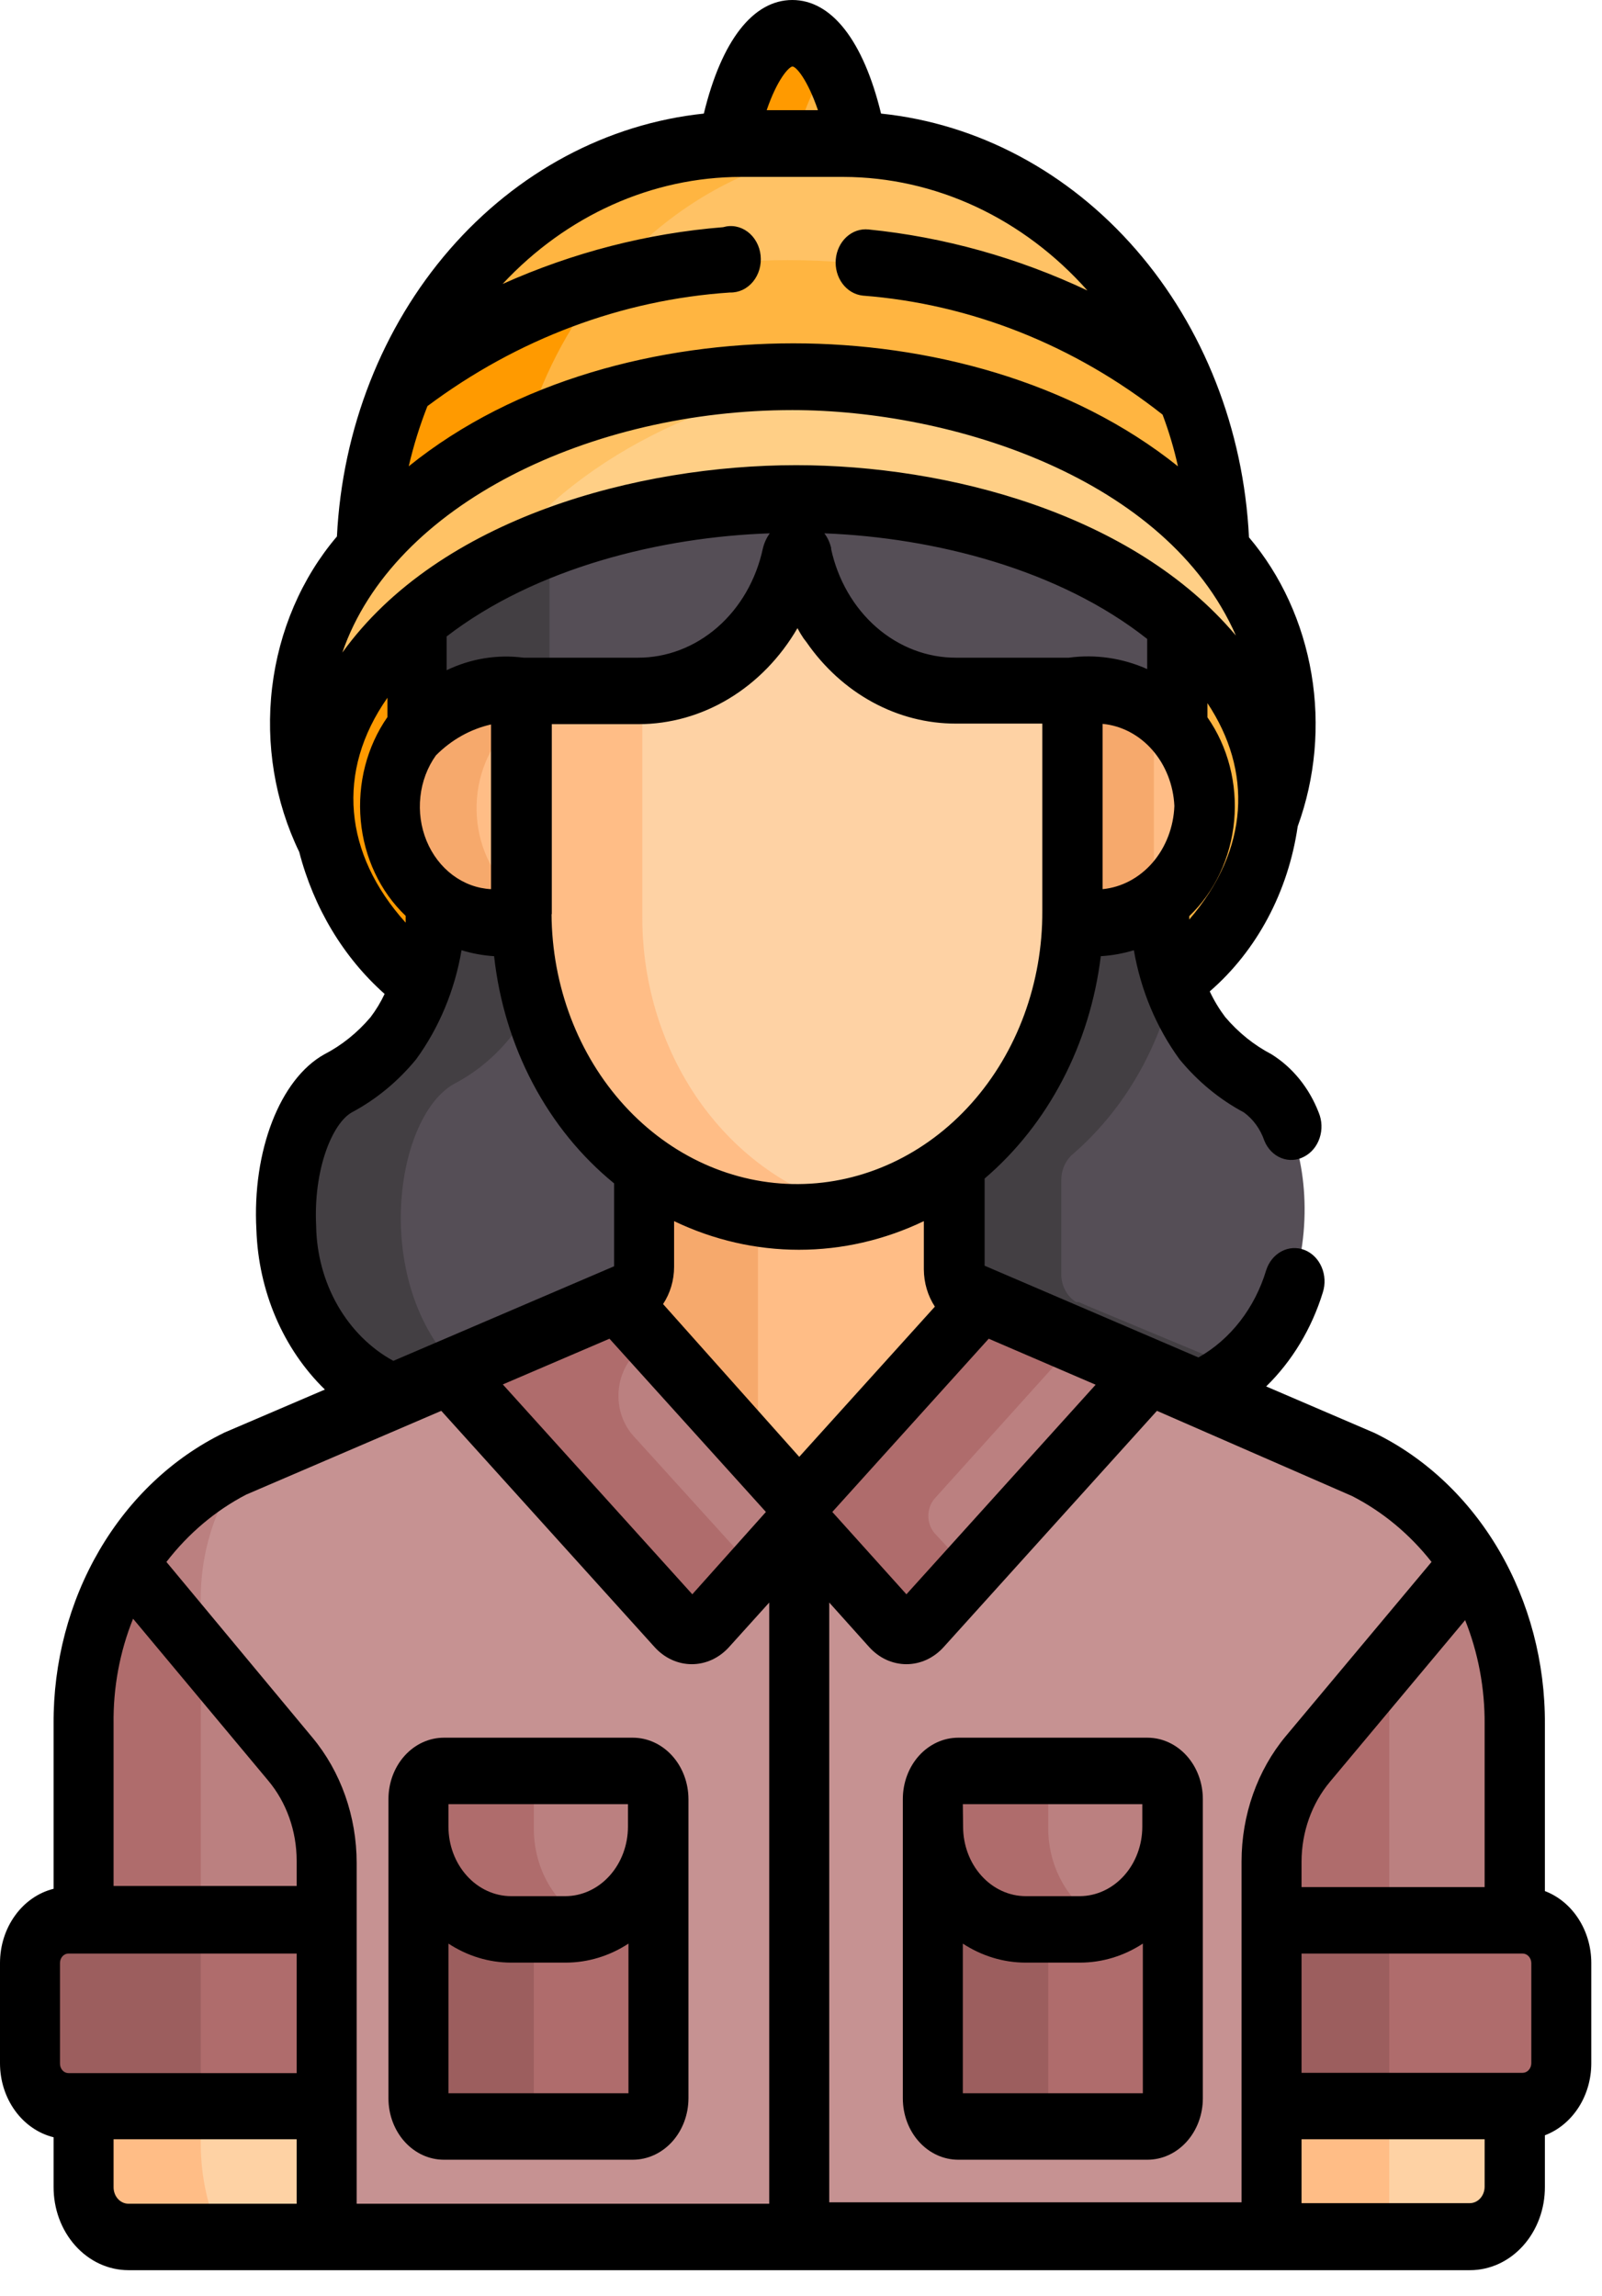 <svg width="60" height="86" viewBox="0 0 60 86" fill="none" xmlns="http://www.w3.org/2000/svg">
<path d="M47.451 30.047C47.451 36.269 39.528 41.3 29.752 41.3C19.975 41.3 12.052 36.269 12.052 30.047C12.052 23.229 19.975 17.964 29.752 17.964C39.528 17.964 47.451 23.261 47.451 30.047Z" fill="#FFB541"/>
<path d="M18.756 30.047C18.756 24.027 24.931 19.23 33.093 18.177C31.984 18.035 30.868 17.965 29.752 17.964C19.975 17.964 12.052 23.229 12.052 30.047C12.052 36.269 19.975 41.3 29.752 41.3C30.871 41.303 31.99 41.236 33.103 41.098C24.969 40.098 18.756 35.535 18.756 30.047Z" fill="#FF9A00"/>
<path d="M35.36 43.608V47.65C35.367 47.882 35.435 48.106 35.556 48.295C35.677 48.485 35.846 48.63 36.042 48.714L36.407 48.873L42.418 51.447L42.86 51.638L44.781 52.447C50.024 50.054 49.583 42.023 46.99 40.545C46.19 40.124 45.47 39.54 44.867 38.822C43.83 37.324 43.251 35.498 43.215 33.61C42.257 34.331 41.084 34.616 39.941 34.408C39.882 36.249 39.431 38.049 38.624 39.661C37.819 41.272 36.68 42.65 35.302 43.683L35.36 43.608Z" fill="#554E56"/>
<path d="M40.767 48.926L40.402 48.767H40.306C40.134 48.662 39.992 48.508 39.894 48.321C39.795 48.133 39.745 47.92 39.749 47.703V44.182C39.751 43.997 39.79 43.815 39.865 43.649C39.94 43.483 40.048 43.338 40.181 43.225C41.973 41.676 43.272 39.533 43.888 37.109C43.47 35.999 43.242 34.813 43.215 33.61C42.256 34.33 41.084 34.615 39.941 34.408C39.882 36.249 39.431 38.049 38.624 39.661C37.819 41.272 36.68 42.65 35.302 43.683L35.389 43.619V47.65C35.395 47.882 35.464 48.106 35.585 48.295C35.706 48.485 35.875 48.63 36.071 48.714L36.435 48.873L42.447 51.447L42.889 51.638L44.81 52.447C45.425 52.17 45.999 51.79 46.51 51.319L40.767 48.926Z" fill="#433F43"/>
<path d="M14.741 52.542L17.872 51.202L23.288 48.926L23.644 48.777C23.838 48.693 24.007 48.547 24.128 48.358C24.249 48.169 24.317 47.945 24.326 47.714V43.736C22.92 42.723 21.759 41.346 20.942 39.725C20.126 38.103 19.678 36.285 19.639 34.429C18.502 34.632 17.337 34.347 16.383 33.631C16.352 35.528 15.769 37.363 14.722 38.864C14.129 39.582 13.414 40.164 12.619 40.577C10.036 42.087 9.315 50.288 14.741 52.542Z" fill="#554E56"/>
<path d="M16.998 40.598C17.796 40.185 18.511 39.599 19.101 38.875C19.493 38.373 19.817 37.811 20.061 37.205C19.839 36.307 19.716 35.382 19.697 34.45C18.559 34.653 17.395 34.368 16.441 33.653C16.408 35.547 15.829 37.381 14.789 38.886C14.191 39.601 13.473 40.182 12.677 40.598C10.064 42.087 9.344 50.288 14.77 52.542L17.353 51.479C13.877 48.331 14.712 41.906 16.998 40.598Z" fill="#433F43"/>
<path d="M47.46 78.973V83.866H54.884C55.33 83.866 55.757 83.67 56.072 83.321C56.387 82.972 56.564 82.498 56.564 82.004V78.973H47.46Z" fill="#FED2A4"/>
<path d="M47.46 78.973H52.032V83.866H47.46V78.973Z" fill="#FFBD86"/>
<path d="M2.958 78.973V82.004C2.958 82.498 3.135 82.972 3.45 83.321C3.765 83.67 4.193 83.866 4.638 83.866H12.062V78.973H2.958Z" fill="#FED2A4"/>
<path d="M7.519 80.303V78.973H2.958V82.004C2.958 82.498 3.135 82.972 3.45 83.321C3.765 83.67 4.193 83.866 4.638 83.866H8.316C7.796 82.766 7.522 81.544 7.519 80.303Z" fill="#FFBD86"/>
<path d="M50.898 54.914L36.589 48.777C34.947 52.213 29.771 56.722 29.771 56.722C26.959 54.705 24.619 51.978 22.943 48.767L8.643 54.914C6.956 55.769 5.525 57.141 4.52 58.867C3.514 60.593 2.975 62.602 2.967 64.657V72.007H12.072V83.866H47.46V72.007H56.564V64.657C56.557 62.604 56.02 60.595 55.016 58.869C54.012 57.143 52.583 55.771 50.898 54.914Z" fill="#C69292"/>
<path d="M7.519 59.881C7.516 57.901 8.205 55.995 9.44 54.563L8.643 54.914C6.956 55.769 5.525 57.141 4.52 58.867C3.514 60.593 2.975 62.602 2.967 64.657V72.007H7.519V59.881Z" fill="#BB8080"/>
<path d="M54.922 58.669L48.814 65.944C47.942 66.989 47.458 68.36 47.46 69.784V72.007H56.564V64.657C56.59 62.521 56.016 60.428 54.922 58.669Z" fill="#BB8080"/>
<path d="M52.032 62.126L48.814 65.944C47.943 66.994 47.459 68.368 47.46 69.794V72.007H52.032V62.126Z" fill="#AF6C6C"/>
<path d="M4.6 58.669L10.698 65.944C11.574 66.988 12.061 68.359 12.062 69.784V72.007H2.958V64.657C2.928 62.52 3.502 60.426 4.6 58.669Z" fill="#BB8080"/>
<path d="M7.519 62.168L4.638 58.669C3.54 60.426 2.966 62.52 2.996 64.657V72.007H7.519V62.168Z" fill="#AF6C6C"/>
<path d="M12.062 72.007H2.401C2.019 72.012 1.654 72.183 1.384 72.484C1.115 72.784 0.963 73.189 0.96 73.613V77.367C0.963 77.79 1.115 78.196 1.384 78.496C1.654 78.796 2.019 78.968 2.401 78.973H12.062V72.007Z" fill="#AF6C6C"/>
<path d="M7.519 72.007H2.401C2.019 72.012 1.654 72.183 1.384 72.484C1.115 72.784 0.963 73.189 0.96 73.613V77.367C0.963 77.79 1.115 78.196 1.384 78.496C1.654 78.796 2.019 78.968 2.401 78.973H7.519V72.007Z" fill="#9C5E5E"/>
<path d="M56.862 72.007H47.46V78.973H56.862C57.245 78.97 57.611 78.8 57.881 78.499C58.151 78.198 58.303 77.791 58.303 77.367V73.613C58.303 73.189 58.151 72.782 57.881 72.481C57.611 72.18 57.245 72.009 56.862 72.007Z" fill="#AF6C6C"/>
<path d="M47.46 72.007H52.032V78.973H47.46V72.007Z" fill="#9C5E5E"/>
<path d="M42.803 66.412H35.725C35.47 66.412 35.226 66.524 35.046 66.724C34.866 66.923 34.764 67.194 34.764 67.476V78.707C34.764 78.989 34.866 79.26 35.046 79.459C35.226 79.659 35.47 79.771 35.725 79.771H42.803C43.057 79.771 43.301 79.659 43.482 79.459C43.662 79.26 43.763 78.989 43.763 78.707V67.476C43.763 67.194 43.662 66.923 43.482 66.724C43.301 66.524 43.057 66.412 42.803 66.412Z" fill="#AF6C6C"/>
<path d="M39.259 78.707V67.476C39.259 67.194 39.36 66.923 39.54 66.724C39.72 66.524 39.965 66.412 40.219 66.412H35.725C35.47 66.412 35.226 66.524 35.046 66.724C34.866 66.923 34.764 67.194 34.764 67.476V78.707C34.764 78.989 34.866 79.26 35.046 79.459C35.226 79.659 35.47 79.771 35.725 79.771H40.219C39.965 79.771 39.72 79.659 39.54 79.459C39.36 79.26 39.259 78.989 39.259 78.707Z" fill="#9C5E5E"/>
<path d="M23.538 66.412H16.451C16.196 66.412 15.952 66.524 15.772 66.724C15.591 66.923 15.49 67.194 15.49 67.476V78.707C15.49 78.989 15.591 79.26 15.772 79.459C15.952 79.659 16.196 79.771 16.451 79.771H23.538C23.793 79.771 24.037 79.659 24.217 79.459C24.397 79.26 24.498 78.989 24.498 78.707V67.476C24.498 67.194 24.397 66.923 24.217 66.724C24.037 66.524 23.793 66.412 23.538 66.412Z" fill="#AF6C6C"/>
<path d="M19.994 78.707V67.476C19.994 67.194 20.096 66.923 20.276 66.724C20.456 66.524 20.7 66.412 20.955 66.412H16.451C16.196 66.412 15.952 66.524 15.772 66.724C15.591 66.923 15.49 67.194 15.49 67.476V78.707C15.49 78.989 15.591 79.26 15.772 79.459C15.952 79.659 16.196 79.771 16.451 79.771H20.945C20.692 79.768 20.45 79.655 20.272 79.456C20.094 79.257 19.994 78.988 19.994 78.707Z" fill="#9C5E5E"/>
<path d="M42.803 66.412H35.725C35.47 66.412 35.226 66.524 35.046 66.724C34.866 66.923 34.764 67.194 34.764 67.476V68.539C34.777 69.548 35.148 70.511 35.797 71.22C36.445 71.928 37.32 72.326 38.231 72.326H40.334C41.254 72.326 42.136 71.921 42.786 71.201C43.436 70.481 43.801 69.504 43.801 68.486V67.422C43.789 67.142 43.677 66.879 43.49 66.689C43.303 66.5 43.056 66.4 42.803 66.412Z" fill="#BB8080"/>
<path d="M39.259 68.507V67.444C39.259 67.162 39.36 66.891 39.54 66.692C39.72 66.492 39.965 66.38 40.219 66.38H35.725C35.47 66.38 35.226 66.492 35.046 66.692C34.866 66.891 34.764 67.162 34.764 67.444V68.507C34.77 69.522 35.137 70.493 35.787 71.209C36.436 71.924 37.315 72.326 38.231 72.326H40.334C40.751 72.328 41.164 72.245 41.554 72.081C40.888 71.816 40.311 71.332 39.9 70.693C39.49 70.054 39.266 69.291 39.259 68.507Z" fill="#AF6C6C"/>
<path d="M23.538 66.412H16.451C16.196 66.412 15.952 66.524 15.772 66.724C15.591 66.923 15.49 67.194 15.49 67.476V68.539C15.503 69.55 15.875 70.515 16.526 71.224C17.177 71.933 18.054 72.329 18.967 72.326H21.022C21.941 72.326 22.823 71.921 23.473 71.201C24.123 70.481 24.489 69.504 24.489 68.486V67.422C24.477 67.151 24.371 66.896 24.195 66.708C24.018 66.52 23.783 66.414 23.538 66.412Z" fill="#BB8080"/>
<path d="M19.994 68.507V67.444C19.994 67.162 20.096 66.891 20.276 66.692C20.456 66.492 20.7 66.38 20.955 66.38H16.451C16.196 66.38 15.952 66.492 15.772 66.692C15.591 66.891 15.49 67.162 15.49 67.444V68.507C15.495 69.524 15.864 70.497 16.516 71.212C17.168 71.928 18.049 72.329 18.967 72.326H21.022C21.439 72.327 21.852 72.244 22.242 72.081C21.584 71.809 21.016 71.321 20.615 70.683C20.213 70.044 19.997 69.285 19.994 68.507Z" fill="#AF6C6C"/>
<path d="M29.771 56.722C29.771 56.722 34.947 52.213 36.589 48.777L36.243 48.628C36.05 48.543 35.883 48.397 35.763 48.208C35.644 48.019 35.577 47.795 35.571 47.565V42.108C33.883 43.416 31.869 44.111 29.809 44.097C27.738 44.121 25.705 43.474 23.961 42.236V47.554C23.956 47.785 23.89 48.009 23.77 48.199C23.65 48.388 23.483 48.534 23.288 48.618L22.943 48.767C24.62 51.978 26.959 54.705 29.771 56.722Z" fill="#FFBD86"/>
<path d="M28.388 44.002C26.807 43.794 25.29 43.19 23.951 42.236V47.554C23.946 47.785 23.88 48.009 23.76 48.199C23.641 48.388 23.473 48.534 23.279 48.618L22.933 48.767C24.312 51.434 26.168 53.761 28.388 55.606V44.002Z" fill="#F6A96C"/>
<path d="M16.633 51.479L25.142 60.903C25.3 61.077 25.514 61.174 25.737 61.174C25.96 61.174 26.174 61.077 26.333 60.903L29.511 57.435C29.669 57.26 29.757 57.023 29.757 56.776C29.757 56.529 29.669 56.291 29.511 56.116L22.933 48.82L16.633 51.479Z" fill="#BB8080"/>
<path d="M34.38 60.903L42.889 51.479L36.58 48.777L30.011 56.063C29.931 56.148 29.867 56.251 29.823 56.364C29.78 56.477 29.757 56.599 29.757 56.722C29.757 56.846 29.78 56.968 29.823 57.081C29.867 57.194 29.931 57.297 30.011 57.382L33.18 60.903C33.34 61.077 33.555 61.175 33.78 61.175C34.005 61.175 34.22 61.077 34.38 60.903Z" fill="#BB8080"/>
<path d="M23.682 53.734C23.471 53.484 23.317 53.181 23.233 52.851C23.15 52.521 23.14 52.173 23.204 51.838C23.268 51.503 23.405 51.19 23.602 50.925C23.799 50.661 24.05 50.453 24.335 50.319L22.933 48.767L16.633 51.479L25.142 60.903C25.3 61.077 25.514 61.174 25.737 61.174C25.96 61.174 26.174 61.077 26.333 60.903L28.253 58.775L23.682 53.734Z" fill="#AF6C6C"/>
<path d="M35.014 57.435C34.857 57.26 34.769 57.023 34.769 56.776C34.769 56.529 34.857 56.291 35.014 56.116L40.19 50.373L36.58 48.831L30.011 56.116C29.931 56.202 29.867 56.304 29.823 56.417C29.78 56.531 29.757 56.653 29.757 56.776C29.757 56.899 29.78 57.021 29.823 57.134C29.867 57.247 29.931 57.35 30.011 57.435L33.19 60.956C33.348 61.13 33.562 61.227 33.785 61.227C34.008 61.227 34.222 61.13 34.38 60.956L36.301 58.828L35.014 57.435Z" fill="#AF6C6C"/>
<path d="M29.771 18.794C24.009 18.794 18.842 20.56 15.606 23.293V27.728C16.132 27.203 16.751 26.804 17.424 26.557C18.097 26.31 18.808 26.22 19.514 26.293H23.884C25.213 26.287 26.503 25.789 27.548 24.877C28.592 23.965 29.331 22.692 29.646 21.262C29.654 21.22 29.675 21.183 29.704 21.156C29.734 21.129 29.771 21.114 29.809 21.113C29.849 21.112 29.888 21.126 29.919 21.153C29.951 21.18 29.973 21.218 29.982 21.262C30.296 22.693 31.034 23.967 32.079 24.879C33.123 25.791 34.414 26.289 35.744 26.293H40.114C40.821 26.196 41.538 26.274 42.214 26.523C42.89 26.771 43.508 27.183 44.022 27.728V23.399C40.815 20.613 35.619 18.794 29.771 18.794Z" fill="#554E56"/>
<path d="M20.58 20.421C18.79 21.082 17.105 22.052 15.586 23.293V27.728C16.113 27.203 16.732 26.804 17.405 26.557C18.078 26.31 18.789 26.22 19.495 26.293H20.58V20.421Z" fill="#433F43"/>
<path d="M44.032 27.388C43.487 26.848 42.845 26.441 42.148 26.195C41.451 25.95 40.715 25.87 39.989 25.963V34.227C39.989 34.355 39.989 34.482 39.989 34.61C42.62 35.067 45.088 32.951 45.088 30.27C45.077 29.196 44.7 28.167 44.032 27.388Z" fill="#FFBD86"/>
<path d="M43.215 26.75C42.239 26.086 41.088 25.809 39.95 25.963V34.227C39.95 34.355 39.95 34.482 39.95 34.61C41.09 34.803 42.255 34.519 43.215 33.812V26.75Z" fill="#F6A96C"/>
<path d="M19.649 34.333V25.963C18.923 25.888 18.191 25.976 17.496 26.221C16.802 26.465 16.159 26.862 15.606 27.388C14.945 28.17 14.574 29.199 14.569 30.27C14.611 30.941 14.781 31.594 15.068 32.187C15.354 32.779 15.751 33.298 16.232 33.708C16.713 34.118 17.267 34.41 17.858 34.566C18.448 34.721 19.062 34.736 19.658 34.61L19.649 34.333Z" fill="#FFBD86"/>
<path d="M19.649 33.812C19.173 33.492 18.767 33.058 18.462 32.542C18.156 32.026 17.958 31.441 17.883 30.829C17.808 30.218 17.856 29.595 18.025 29.007C18.195 28.419 18.48 27.881 18.861 27.431C19.112 27.214 19.375 27.015 19.649 26.835V26.005C18.923 25.93 18.191 26.018 17.496 26.263C16.802 26.508 16.159 26.905 15.606 27.431C14.945 28.212 14.574 29.242 14.569 30.313C14.611 30.984 14.781 31.637 15.068 32.229C15.354 32.822 15.751 33.34 16.232 33.75C16.713 34.16 17.267 34.453 17.858 34.608C18.448 34.764 19.062 34.779 19.658 34.653V33.855L19.649 33.812Z" fill="#F6A96C"/>
<path d="M27.706 5.584H32.047C31.595 3.053 30.683 1.33 29.627 1.33C28.57 1.33 27.706 3.053 27.206 5.584H27.706Z" fill="#FFB541"/>
<path d="M31.029 2.468C30.902 2.162 30.707 1.898 30.461 1.7C30.215 1.503 29.928 1.379 29.627 1.34C28.58 1.34 27.706 3.063 27.206 5.595H29.771C29.956 4.455 30.387 3.382 31.029 2.468Z" fill="#FF9A00"/>
<path d="M29.627 14.199C36.435 14.199 42.38 16.805 45.578 20.677C45.49 16.616 43.975 12.754 41.354 9.913C38.733 7.072 35.215 5.477 31.547 5.467H27.706C24.04 5.48 20.522 7.076 17.902 9.916C15.282 12.757 13.765 16.617 13.675 20.677C16.873 16.805 22.818 14.199 29.627 14.199Z" fill="#FFC265"/>
<path d="M32.287 5.488H31.547H27.706C24.042 5.503 20.527 7.099 17.908 9.937C15.288 12.774 13.77 16.631 13.675 20.687C15.355 18.743 17.401 17.232 19.668 16.263C20.546 13.268 22.221 10.636 24.472 8.713C26.724 6.791 29.448 5.667 32.287 5.488Z" fill="#FFB541"/>
<path d="M29.502 9.743C23.672 9.743 18.467 11.593 14.972 14.497C14.155 16.434 13.713 18.539 13.675 20.677C16.873 16.805 22.818 14.199 29.627 14.199C36.435 14.199 42.38 16.805 45.578 20.677C45.538 18.683 45.147 16.718 44.425 14.891C40.94 11.7 35.533 9.743 29.502 9.743Z" fill="#FFB541"/>
<path d="M19.668 16.263C20.265 14.195 21.246 12.29 22.549 10.668C19.811 11.377 17.226 12.679 14.943 14.497C14.128 16.435 13.687 18.539 13.646 20.677C15.342 18.741 17.396 17.235 19.668 16.263Z" fill="#FF9A00"/>
<path d="M12.062 29.951C12.062 27.579 13.243 25.378 15.25 23.57C18.448 20.687 23.749 19.145 29.771 19.145C34.87 19.145 39.47 20.209 42.697 22.336C45.655 24.335 47.499 27.005 47.499 29.951C47.497 30.2 47.481 30.449 47.451 30.696C47.885 29.603 48.11 28.422 48.113 27.229C48.113 20.038 39.854 13.87 29.665 13.87C19.476 13.87 11.178 20.038 11.178 27.229C11.187 28.784 11.564 30.31 12.273 31.653C12.135 31.099 12.064 30.526 12.062 29.951Z" fill="#FFCF86"/>
<path d="M18.333 21.496C20.945 17.592 26.121 14.667 32.287 14.05C31.422 13.955 30.529 13.912 29.627 13.912C19.437 13.912 11.178 20.081 11.178 27.271C11.187 28.827 11.564 30.353 12.273 31.696C12.135 31.141 12.064 30.569 12.062 29.994C12.062 27.622 13.243 25.42 15.25 23.612C16.188 22.758 17.225 22.046 18.333 21.496Z" fill="#FFC265"/>
<path d="M35.763 25.963C34.434 25.957 33.144 25.459 32.099 24.547C31.055 23.635 30.316 22.363 30.001 20.932C29.992 20.889 29.97 20.85 29.939 20.823C29.907 20.796 29.868 20.782 29.828 20.783C29.79 20.784 29.753 20.8 29.724 20.827C29.694 20.854 29.674 20.891 29.665 20.932C29.348 22.362 28.609 23.633 27.565 24.545C26.521 25.456 25.232 25.955 23.903 25.963H19.495V34.333C19.496 35.836 19.768 37.323 20.295 38.707C20.822 40.091 21.594 41.345 22.564 42.394C23.535 43.444 24.685 44.267 25.948 44.817C27.21 45.367 28.559 45.633 29.915 45.597C32.628 45.577 35.224 44.371 37.137 42.242C39.051 40.112 40.128 37.232 40.133 34.227V25.963H35.763Z" fill="#FED2A4"/>
<path d="M24.057 34.333V25.963H19.495V34.333C19.496 35.836 19.768 37.323 20.295 38.707C20.822 40.091 21.594 41.345 22.564 42.394C23.535 43.444 24.685 44.267 25.948 44.817C27.21 45.367 28.559 45.633 29.915 45.597C30.664 45.597 31.412 45.505 32.143 45.321C29.856 44.807 27.801 43.431 26.326 41.428C24.852 39.425 24.05 36.918 24.057 34.333Z" fill="#FFBD86"/>
<path d="M42.975 65.082H35.888C35.338 65.082 34.81 65.325 34.421 65.755C34.032 66.186 33.814 66.771 33.814 67.38V78.59C33.814 79.2 34.032 79.784 34.421 80.215C34.81 80.646 35.338 80.888 35.888 80.888H42.975C43.526 80.888 44.053 80.646 44.442 80.215C44.831 79.784 45.05 79.2 45.05 78.59V67.38C45.05 66.771 44.831 66.186 44.442 65.755C44.053 65.325 43.526 65.082 42.975 65.082ZM36.061 67.571H42.783V68.412C42.783 69.101 42.537 69.762 42.098 70.25C41.658 70.739 41.062 71.015 40.44 71.017H38.414C37.791 71.015 37.195 70.739 36.756 70.25C36.317 69.762 36.071 69.101 36.071 68.412L36.061 67.571ZM36.061 78.399V72.794C36.771 73.258 37.58 73.504 38.404 73.506H40.459C41.284 73.504 42.093 73.258 42.803 72.794V78.399H36.061Z" fill="black"/>
<path d="M16.623 80.888H23.701C24.252 80.888 24.781 80.646 25.172 80.216C25.562 79.785 25.783 79.201 25.785 78.59V67.38C25.783 66.77 25.562 66.185 25.172 65.755C24.781 65.324 24.252 65.082 23.701 65.082H16.623C16.073 65.082 15.546 65.325 15.157 65.755C14.768 66.186 14.549 66.771 14.549 67.38V78.59C14.549 79.2 14.768 79.784 15.157 80.215C15.546 80.646 16.073 80.888 16.623 80.888ZM16.796 78.399V72.794C17.506 73.259 18.315 73.505 19.14 73.506H21.195C22.019 73.504 22.828 73.258 23.538 72.794V78.399H16.796ZM16.796 67.571H23.519V68.412C23.519 69.101 23.272 69.762 22.833 70.25C22.394 70.739 21.798 71.015 21.176 71.017H19.14C18.517 71.015 17.921 70.739 17.482 70.25C17.043 69.762 16.796 69.101 16.796 68.412V67.571Z" fill="black"/>
<path d="M8.374 53.67C6.469 54.601 4.85 56.13 3.719 58.067C2.588 60.004 1.993 62.265 2.007 64.572V70.741C1.438 70.883 0.929 71.235 0.565 71.74C0.2 72.244 0.001 72.871 0 73.517L0 77.282C0.001 77.927 0.201 78.552 0.566 79.055C0.93 79.557 1.439 79.907 2.007 80.047V81.898C2.005 82.307 2.075 82.712 2.214 83.091C2.353 83.469 2.559 83.814 2.818 84.104C3.078 84.395 3.387 84.626 3.727 84.784C4.067 84.942 4.433 85.024 4.802 85.025H55.057C55.426 85.025 55.793 84.944 56.134 84.787C56.476 84.629 56.786 84.399 57.046 84.108C57.307 83.817 57.513 83.472 57.653 83.093C57.793 82.714 57.863 82.308 57.861 81.898V79.973C58.367 79.781 58.807 79.418 59.118 78.936C59.43 78.453 59.598 77.875 59.599 77.282V73.517C59.598 72.924 59.43 72.346 59.118 71.864C58.807 71.381 58.367 71.019 57.861 70.826V64.572C57.873 62.264 57.276 60.003 56.143 58.066C55.01 56.129 53.391 54.601 51.484 53.67L47.422 51.926C48.394 50.977 49.126 49.763 49.544 48.405C49.644 48.093 49.627 47.751 49.498 47.453C49.434 47.305 49.345 47.172 49.235 47.063C49.125 46.954 48.997 46.869 48.858 46.815C48.576 46.705 48.267 46.723 47.998 46.866C47.728 47.008 47.521 47.264 47.422 47.575C46.996 48.99 46.086 50.163 44.886 50.841L36.877 47.405V44.14C39.261 42.106 40.824 39.114 41.228 35.812C41.647 35.787 42.062 35.712 42.467 35.589C42.725 37.085 43.312 38.487 44.176 39.673C44.856 40.502 45.675 41.177 46.586 41.662C46.938 41.917 47.206 42.29 47.355 42.725C47.416 42.874 47.503 43.008 47.611 43.119C47.719 43.23 47.847 43.316 47.985 43.371C48.124 43.427 48.272 43.451 48.419 43.442C48.566 43.434 48.711 43.392 48.843 43.321C49.113 43.182 49.322 42.931 49.424 42.622C49.527 42.313 49.515 41.971 49.391 41.672C49.034 40.744 48.409 39.974 47.614 39.481C46.964 39.142 46.377 38.669 45.885 38.088C45.663 37.793 45.469 37.472 45.309 37.131C47.072 35.605 48.248 33.398 48.603 30.951C49.263 29.142 49.442 27.161 49.118 25.242C48.795 23.324 47.983 21.548 46.778 20.124C46.58 16.088 45.08 12.266 42.55 9.353C40.021 6.44 36.631 4.631 32.998 4.254C32.335 1.521 31.144 0 29.675 0C28.205 0 27.024 1.521 26.361 4.254C22.738 4.635 19.359 6.443 16.837 9.349C14.316 12.255 12.819 16.067 12.619 20.092C11.295 21.649 10.446 23.627 10.192 25.748C9.939 27.868 10.294 30.023 11.207 31.908C11.751 34.005 12.868 35.862 14.405 37.226C14.258 37.538 14.081 37.83 13.877 38.099C13.383 38.682 12.793 39.155 12.139 39.492C10.487 40.417 9.44 43.108 9.603 46.065C9.642 47.202 9.889 48.319 10.329 49.346C10.77 50.374 11.396 51.291 12.168 52.043L8.393 53.659L8.374 53.67ZM4.984 60.626L10.045 66.689C10.729 67.504 11.11 68.575 11.111 69.688V70.635H4.254V64.572C4.235 63.213 4.484 61.867 4.984 60.626ZM2.564 77.644C2.48 77.644 2.399 77.607 2.34 77.541C2.281 77.475 2.247 77.386 2.247 77.293V73.517C2.247 73.424 2.281 73.335 2.34 73.269C2.399 73.203 2.48 73.166 2.564 73.166H11.111V77.644H2.564ZM4.254 81.898V80.122H11.111V82.536H4.802C4.728 82.535 4.655 82.517 4.587 82.484C4.519 82.451 4.458 82.404 4.407 82.344C4.356 82.285 4.316 82.215 4.29 82.138C4.264 82.062 4.252 81.98 4.254 81.898ZM55.604 64.572V70.677H48.747V69.731C48.748 68.618 49.129 67.546 49.813 66.731L54.874 60.679C55.365 61.904 55.613 63.232 55.604 64.572ZM57.025 73.166C57.11 73.166 57.192 73.203 57.253 73.268C57.314 73.334 57.349 73.423 57.352 73.517V77.282C57.349 77.376 57.314 77.465 57.253 77.531C57.192 77.597 57.11 77.633 57.025 77.633H48.747V73.166H57.025ZM55.604 81.898C55.604 82.062 55.545 82.219 55.441 82.334C55.336 82.45 55.195 82.515 55.047 82.515H48.747V80.122H55.604V81.898ZM53.616 58.499L48.161 65.019C47.093 66.298 46.5 67.977 46.5 69.72V82.483H31.058V60.02L32.556 61.69C32.739 61.892 32.956 62.053 33.194 62.163C33.434 62.272 33.69 62.329 33.948 62.329C34.207 62.329 34.463 62.272 34.702 62.163C34.941 62.053 35.158 61.892 35.341 61.69L43.331 52.84L50.639 56.031C51.777 56.612 52.792 57.453 53.616 58.499ZM20.667 34.248V27.122H23.913C25.097 27.122 26.263 26.793 27.303 26.165C28.343 25.537 29.225 24.63 29.867 23.527C29.937 23.66 30.014 23.787 30.097 23.91L30.203 24.048C30.861 25 31.709 25.77 32.68 26.299C33.651 26.829 34.719 27.103 35.802 27.101H39.038V34.11C39.052 36.81 38.097 39.405 36.383 41.325C34.67 43.245 32.338 44.332 29.9 44.347C27.463 44.363 25.12 43.305 23.386 41.407C21.653 39.51 20.671 36.927 20.657 34.227L20.667 34.248ZM16.326 28.292C16.907 27.707 17.621 27.307 18.391 27.133V33.302C17.877 33.276 17.38 33.093 16.954 32.774C16.529 32.456 16.191 32.013 15.977 31.495C15.764 30.977 15.683 30.404 15.745 29.839C15.806 29.274 16.007 28.739 16.326 28.292ZM27.754 6.626H31.595C33.296 6.631 34.979 7.01 36.547 7.74C38.114 8.471 39.536 9.538 40.728 10.881C38.119 9.65 35.352 8.878 32.527 8.594C32.23 8.563 31.934 8.664 31.705 8.874C31.475 9.085 31.331 9.387 31.302 9.716C31.274 10.045 31.365 10.372 31.555 10.627C31.745 10.881 32.019 11.041 32.316 11.072C36.357 11.384 40.242 12.926 43.542 15.529C43.779 16.157 43.971 16.804 44.118 17.465C40.133 14.274 34.755 12.859 29.713 12.859C24.71 12.859 19.312 14.231 15.308 17.465C15.487 16.693 15.721 15.939 16.009 15.21C19.375 12.694 23.288 11.225 27.341 10.955C27.502 10.96 27.662 10.926 27.811 10.857C27.959 10.787 28.092 10.683 28.201 10.551C28.31 10.419 28.391 10.263 28.441 10.093C28.49 9.923 28.506 9.743 28.487 9.566C28.469 9.389 28.416 9.218 28.332 9.066C28.248 8.913 28.136 8.782 28.003 8.682C27.869 8.581 27.718 8.514 27.559 8.484C27.4 8.454 27.238 8.463 27.082 8.509C24.245 8.737 21.459 9.455 18.823 10.636C21.217 8.067 24.42 6.629 27.754 6.626ZM41.295 33.302V27.111C42.003 27.177 42.665 27.525 43.16 28.09C43.654 28.655 43.947 29.399 43.984 30.185C43.954 30.978 43.664 31.731 43.17 32.305C42.675 32.878 42.008 33.233 41.295 33.302ZM19.61 24.633C18.629 24.504 17.635 24.666 16.729 25.101V23.836C20.071 21.262 24.758 20.113 28.83 19.975C28.708 20.144 28.619 20.34 28.57 20.549C28.319 21.715 27.72 22.753 26.869 23.495C26.018 24.236 24.966 24.637 23.884 24.633H19.61ZM31.134 20.549C31.09 20.338 31.001 20.141 30.875 19.975C34.995 20.134 39.672 21.325 42.966 23.931V25.059C42.034 24.644 41.023 24.498 40.027 24.633H35.811C34.729 24.637 33.677 24.236 32.826 23.495C31.976 22.753 31.376 21.715 31.125 20.549H31.134ZM29.675 15.359C35.658 15.359 43.696 17.901 46.289 23.804C42.447 19.241 35.494 17.422 29.819 17.422C23.903 17.422 16.46 19.39 12.821 24.442C14.741 18.858 22.174 15.359 29.675 15.359ZM33.948 59.711L31.173 56.627L37.031 50.139L41.035 51.862L33.948 59.711ZM22.827 50.139L28.686 56.627L25.929 59.711L18.832 51.851L22.827 50.139ZM24.834 48.841C25.102 48.437 25.246 47.949 25.247 47.448V45.735C26.724 46.443 28.316 46.808 29.924 46.808C31.533 46.808 33.125 46.443 34.601 45.735V47.544C34.604 48.044 34.748 48.532 35.014 48.937L29.934 54.563L24.834 48.841ZM44.541 34.44V34.312C45.494 33.404 46.096 32.126 46.223 30.74C46.35 29.355 45.992 27.968 45.223 26.867V26.335C46.903 28.866 46.807 31.802 44.541 34.44ZM29.675 2.489C29.819 2.489 30.241 2.978 30.635 4.127H28.714C29.108 2.978 29.531 2.521 29.675 2.489ZM14.511 26.133V26.856C13.742 27.958 13.384 29.344 13.511 30.73C13.637 32.115 14.239 33.394 15.193 34.301C15.193 34.301 15.193 34.482 15.193 34.557C12.878 31.983 12.571 28.898 14.511 26.133ZM11.841 45.916C11.735 43.789 12.446 42.077 13.176 41.662C14.088 41.177 14.906 40.502 15.586 39.673C16.449 38.488 17.033 37.084 17.286 35.589C17.684 35.711 18.093 35.786 18.506 35.812C18.691 37.495 19.185 39.118 19.958 40.581C20.731 42.044 21.767 43.317 23 44.321V47.426L14.732 50.968C13.877 50.502 13.156 49.783 12.646 48.892C12.136 48.001 11.857 46.971 11.841 45.916ZM16.527 52.84L24.518 61.69C24.7 61.892 24.918 62.053 25.157 62.163C25.395 62.272 25.651 62.329 25.91 62.329C26.169 62.329 26.425 62.272 26.664 62.163C26.903 62.053 27.12 61.892 27.303 61.69L28.81 60.02V82.536H13.358V69.773C13.358 68.03 12.765 66.352 11.697 65.072L6.233 58.499C7.055 57.433 8.073 56.574 9.219 55.978L16.527 52.84Z" fill="black"/>
</svg>
